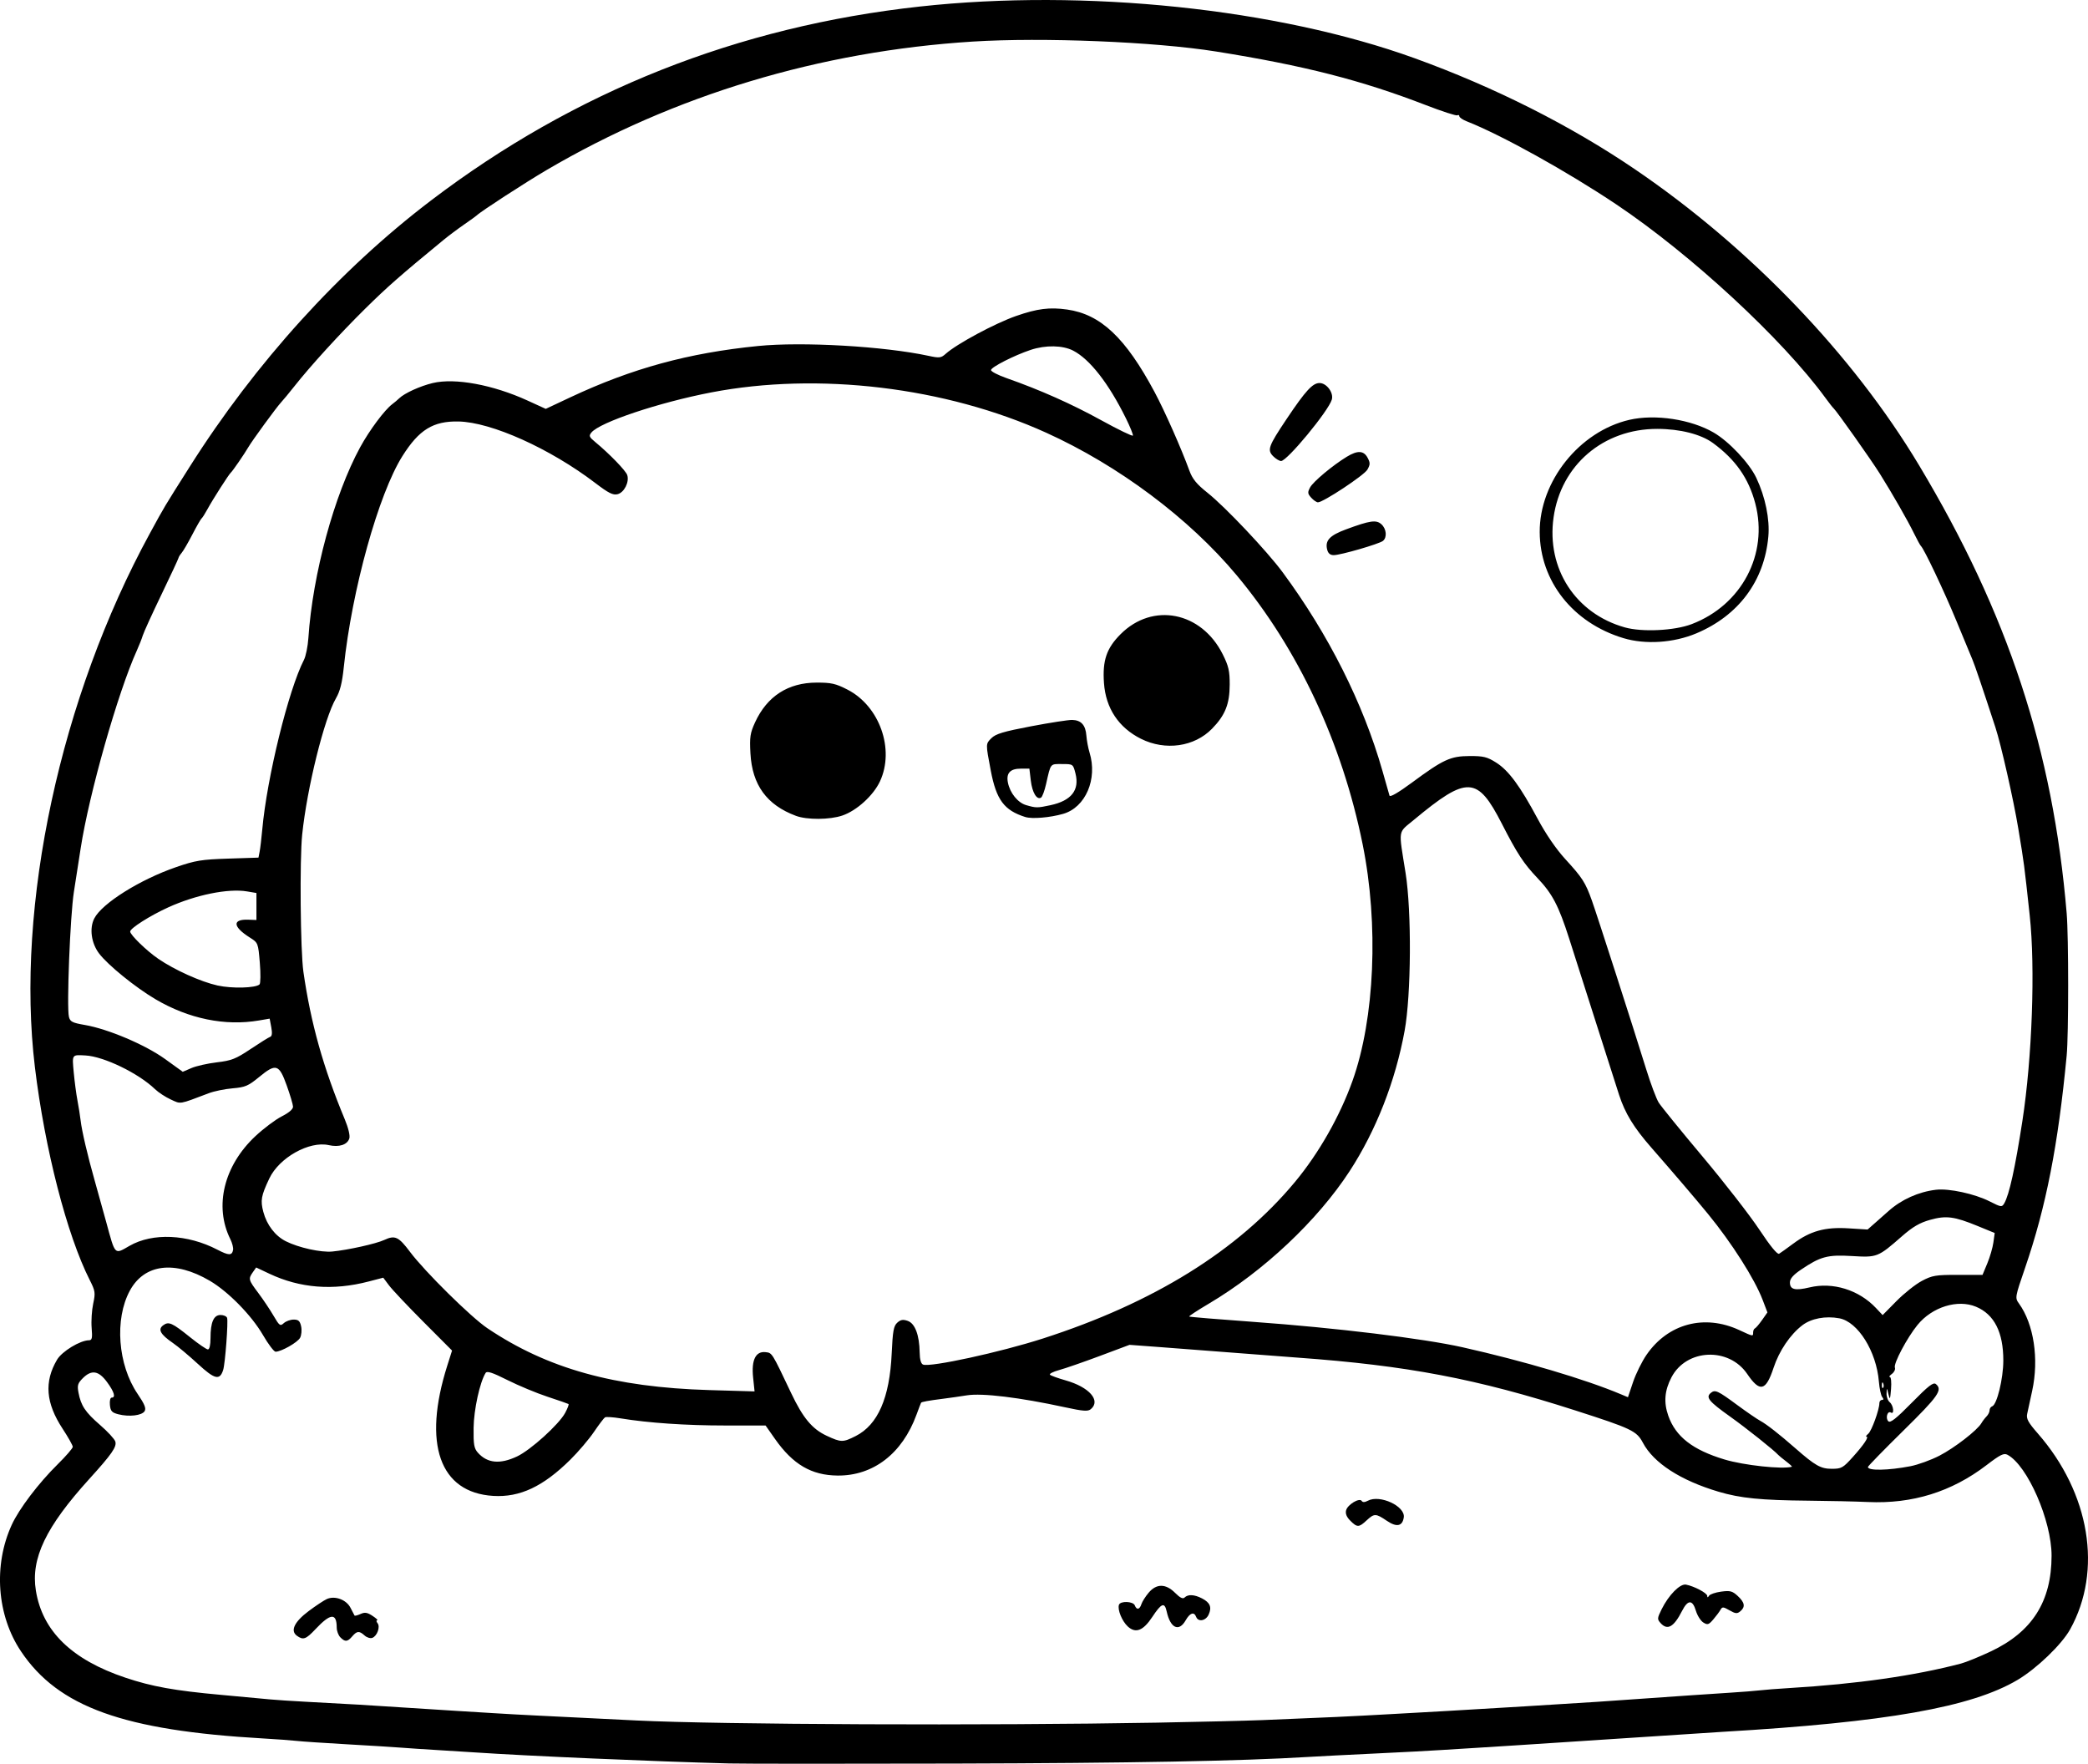 <?xml version="1.0" encoding="UTF-8" standalone="no"?>
<!-- Created with Inkscape (http://www.inkscape.org/) -->

<svg
   width="240.658mm"
   height="203.279mm"
   viewBox="0 0 240.659 203.279"
   version="1.1"
   id="svg1"
   xml:space="preserve"
   xmlns="http://www.w3.org/2000/svg"
   xmlns:svg="http://www.w3.org/2000/svg"><defs
     id="defs1" /><g
     id="layer1"
     transform="translate(-227.938,94.182)"><path
       style="fill:#000000"
       d="m 311.997,109.063 c -8.736,-0.23 -23.282,-0.861 -29.369,-1.275 -0.946,-0.064 -2.91,-0.187 -4.366,-0.273 -1.455,-0.086 -3.301,-0.209 -4.101,-0.273 -0.8,-0.064 -3.598,-0.238 -6.218,-0.386 -2.619,-0.148 -5.239,-0.325 -5.821,-0.392 -0.582,-0.067 -2.308,-0.194 -3.836,-0.281 -16.11,-0.919 -23.628,-3.623 -27.933,-10.046 -2.778,-4.146 -3.199,-9.909 -1.063,-14.573 0.847,-1.849 3.095,-4.812 5.298,-6.982 0.956,-0.942 1.738,-1.847 1.738,-2.011 0,-0.165 -0.526,-1.1 -1.169,-2.08 -1.945,-2.961 -2.144,-5.419 -0.646,-7.958 0.569,-0.964 2.663,-2.238 3.69,-2.244 0.344,-0.002 0.398,-0.255 0.301,-1.421 -0.065,-0.78 0.015,-2.035 0.176,-2.788 0.271,-1.264 0.241,-1.474 -0.396,-2.73 -2.628,-5.186 -5.183,-15.107 -6.322,-24.548 -2.241,-18.581 2.937,-42.614 13.255,-61.516 1.762,-3.228 1.53,-2.839 4.587,-7.673 7.567,-11.964 17.273,-22.675 27.8,-30.68 16.581,-12.608 35.37,-20.063 56.356,-22.362 19.009,-2.082 41.203,0.235 57.018,5.954 9.191,3.323 17.971,7.748 25.406,12.804 13.248,9.008 25.096,21.352 32.748,34.121 10.237,17.081 15.429,32.839 17.009,51.624 0.229,2.72 0.229,14.008 4e-5,16.404 -0.987,10.337 -2.377,17.429 -4.796,24.473 -1.163,3.385 -1.174,3.449 -0.703,4.101 1.713,2.372 2.322,6.39 1.525,10.055 -0.238,1.091 -0.498,2.292 -0.579,2.669 -0.119,0.553 0.114,0.983 1.217,2.243 6.021,6.88 7.498,15.825 3.731,22.595 -0.968,1.74 -3.849,4.51 -6.053,5.818 -5.3,3.148 -15.123,4.88 -33.919,5.981 -1.237,0.072 -5.702,0.364 -9.922,0.648 -4.22,0.284 -8.744,0.581 -10.054,0.659 -1.31,0.079 -3.155,0.199 -4.101,0.267 -0.946,0.068 -2.791,0.185 -4.101,0.259 -1.31,0.074 -3.274,0.196 -4.366,0.271 -1.091,0.075 -4.485,0.254 -7.541,0.398 -3.056,0.144 -6.568,0.324 -7.805,0.4 -7.658,0.469 -20.438,0.707 -40.746,0.76 -12.733,0.033 -24.401,0.028 -25.929,-0.013 z m 49.345,-4.704 c 4.802,-0.086 10.22,-0.217 12.039,-0.29 7.556,-0.305 10.163,-0.426 14.817,-0.689 2.692,-0.152 5.609,-0.315 6.482,-0.363 2.853,-0.156 15.298,-0.914 17.33,-1.056 10.643,-0.744 13.168,-0.917 15.346,-1.054 1.382,-0.087 2.93,-0.209 3.44,-0.272 0.509,-0.063 2.023,-0.18 3.363,-0.261 7.812,-0.471 14.432,-1.415 19.788,-2.821 0.582,-0.153 2.134,-0.785 3.448,-1.405 4.777,-2.253 7.003,-5.762 7.003,-11.039 0,-4.04 -2.774,-10.388 -5.078,-11.621 -0.42,-0.225 -0.834,-0.021 -2.412,1.187 -4.023,3.081 -8.551,4.49 -13.677,4.256 -1.382,-0.063 -4.478,-0.133 -6.879,-0.154 -5.449,-0.049 -7.827,-0.287 -10.334,-1.032 -4.386,-1.303 -7.483,-3.308 -8.724,-5.647 -0.722,-1.361 -1.293,-1.634 -7.797,-3.724 -11.354,-3.649 -19.365,-5.172 -32.015,-6.086 -1.164,-0.084 -4.379,-0.33 -7.144,-0.546 -2.765,-0.216 -6.644,-0.513 -8.62,-0.66 l -3.593,-0.267 -3.419,1.28 c -1.88,0.704 -3.991,1.435 -4.69,1.626 -0.699,0.19 -1.175,0.435 -1.058,0.543 0.117,0.108 0.927,0.399 1.8,0.647 2.735,0.775 4.094,2.33 2.901,3.32 -0.332,0.275 -0.876,0.235 -2.977,-0.221 -5.223,-1.134 -9.539,-1.658 -11.308,-1.374 -0.731,0.118 -1.969,0.295 -2.752,0.394 -1.671,0.212 -2.454,0.354 -2.523,0.457 -0.027,0.041 -0.268,0.67 -0.535,1.397 -1.636,4.461 -4.97,7.031 -9.078,6.997 -3.017,-0.025 -5.158,-1.277 -7.227,-4.226 l -1.083,-1.544 -4.671,-1.8e-4 c -4.523,-1.74e-4 -8.83,-0.294 -12.051,-0.823 -0.858,-0.141 -1.662,-0.193 -1.787,-0.115 -0.125,0.078 -0.699,0.835 -1.275,1.683 -0.576,0.848 -1.796,2.283 -2.711,3.187 -3.145,3.111 -5.824,4.37 -8.895,4.183 -6.181,-0.377 -8.16,-5.998 -5.291,-15.031 l 0.546,-1.72 -3.297,-3.307 c -1.813,-1.819 -3.598,-3.709 -3.965,-4.2 l -0.669,-0.892 -1.688,0.44 c -4.094,1.067 -7.906,0.769 -11.424,-0.892 l -1.535,-0.725 -0.384,0.548 c -0.537,0.767 -0.508,0.878 0.629,2.39 0.557,0.741 1.345,1.918 1.752,2.616 0.68,1.167 0.776,1.236 1.191,0.86 0.248,-0.225 0.76,-0.409 1.137,-0.409 0.544,0 0.721,0.161 0.857,0.778 0.094,0.428 0.04,1.022 -0.119,1.321 -0.286,0.534 -2.171,1.605 -2.826,1.605 -0.185,0 -0.838,-0.863 -1.451,-1.918 -1.326,-2.28 -3.999,-5.007 -6.136,-6.261 -4.047,-2.374 -7.535,-1.942 -9.208,1.14 -1.783,3.285 -1.39,8.538 0.89,11.896 0.817,1.203 1.009,1.678 0.808,1.999 -0.313,0.5 -1.789,0.673 -3.028,0.354 -0.744,-0.192 -0.9,-0.363 -0.969,-1.073 -0.046,-0.472 0.041,-0.845 0.198,-0.845 0.498,0 0.302,-0.662 -0.535,-1.8 -0.969,-1.317 -1.784,-1.444 -2.794,-0.434 -0.573,0.573 -0.649,0.823 -0.494,1.645 0.284,1.512 0.783,2.262 2.492,3.743 0.873,0.756 1.662,1.612 1.754,1.901 0.192,0.604 -0.401,1.458 -2.993,4.313 -5.017,5.526 -6.759,9.165 -6.162,12.872 0.753,4.674 4.137,7.965 10.324,10.038 3.058,1.025 5.66,1.493 10.993,1.977 2.474,0.225 5.034,0.461 5.689,0.526 0.655,0.064 2.5,0.186 4.101,0.27 5.297,0.279 7.368,0.401 11.377,0.67 2.183,0.146 4.921,0.321 6.085,0.388 1.164,0.067 3.069,0.184 4.233,0.259 1.164,0.075 3.426,0.2 5.027,0.277 1.601,0.077 4.042,0.198 5.424,0.267 1.382,0.07 4.061,0.203 5.953,0.296 9.641,0.476 40.344,0.604 60.06,0.25 z m -94.173,-9.828 c -0.229,-0.229 -0.418,-0.735 -0.42,-1.124 -0.01,-1.726 -0.711,-1.671 -2.466,0.196 -1.09,1.16 -1.404,1.268 -2.129,0.738 -0.783,-0.572 -0.286,-1.608 1.362,-2.841 0.813,-0.608 1.753,-1.231 2.087,-1.383 0.927,-0.422 2.25,0.063 2.731,1.002 0.221,0.432 0.432,0.835 0.467,0.895 0.036,0.06 0.346,-0.019 0.69,-0.176 0.5,-0.228 0.777,-0.184 1.39,0.22 0.421,0.278 0.661,0.505 0.535,0.506 -0.127,9.58e-4 -0.111,0.151 0.036,0.332 0.337,0.418 -0.04,1.476 -0.602,1.692 -0.227,0.087 -0.626,-0.035 -0.887,-0.27 -0.618,-0.559 -0.88,-0.541 -1.429,0.1 -0.546,0.638 -0.818,0.661 -1.365,0.113 z m 90.752,-1.258 c -0.662,-0.61 -1.205,-1.942 -1.015,-2.493 0.162,-0.47 1.641,-0.416 1.826,0.066 0.213,0.555 0.558,0.494 0.758,-0.134 0.093,-0.292 0.468,-0.887 0.835,-1.323 0.902,-1.072 1.974,-1.066 3.058,0.018 0.571,0.571 0.893,0.727 1.091,0.529 0.39,-0.39 1.124,-0.351 2.008,0.106 0.931,0.482 1.15,1.016 0.763,1.865 -0.331,0.726 -1.203,0.884 -1.442,0.261 -0.239,-0.623 -0.716,-0.465 -1.208,0.399 -0.779,1.369 -1.762,0.912 -2.186,-1.017 -0.244,-1.111 -0.601,-0.975 -1.665,0.635 -1.048,1.587 -1.917,1.922 -2.824,1.087 z m 61.412,-0.39 c -0.399,-0.441 -0.391,-0.557 0.116,-1.581 0.82,-1.657 2.13,-2.982 2.817,-2.85 0.944,0.182 2.443,0.977 2.447,1.299 0.003,0.212 0.063,0.208 0.204,-0.015 0.11,-0.173 0.739,-0.388 1.397,-0.477 1.036,-0.14 1.293,-0.073 1.912,0.501 0.817,0.757 0.9,1.264 0.291,1.77 -0.357,0.296 -0.554,0.278 -1.238,-0.115 -0.73,-0.419 -0.837,-0.424 -1.045,-0.054 -0.127,0.227 -0.5,0.725 -0.828,1.107 -0.528,0.614 -0.661,0.654 -1.149,0.349 -0.303,-0.19 -0.688,-0.8 -0.855,-1.357 -0.388,-1.294 -0.924,-1.288 -1.591,0.019 -0.953,1.869 -1.684,2.283 -2.48,1.404 z m -35.762,-11.798 c -0.429,-0.429 -0.584,-0.815 -0.484,-1.201 0.173,-0.66 1.551,-1.482 1.802,-1.075 0.107,0.174 0.35,0.164 0.707,-0.026 1.38,-0.738 4.331,0.631 4.139,1.92 -0.153,1.028 -0.822,1.162 -1.955,0.392 -1.269,-0.862 -1.445,-0.865 -2.337,-0.038 -0.883,0.819 -1.079,0.822 -1.872,0.029 z M 250.746,63.015 c -1.019,-0.94 -2.317,-2.028 -2.886,-2.417 -1.428,-0.978 -1.752,-1.561 -1.123,-2.028 0.642,-0.477 1.027,-0.307 3.112,1.369 0.962,0.773 1.885,1.406 2.051,1.406 0.185,0 0.301,-0.505 0.301,-1.306 0,-1.824 0.364,-2.663 1.156,-2.663 0.352,0 0.692,0.149 0.755,0.331 0.145,0.416 -0.22,5.277 -0.452,6.006 -0.391,1.231 -0.976,1.09 -2.914,-0.699 z m 197.379,11.792 c 0.873,-0.168 2.377,-0.714 3.342,-1.212 1.752,-0.904 4.374,-2.935 4.843,-3.75 0.136,-0.237 0.404,-0.588 0.595,-0.78 0.191,-0.192 0.348,-0.51 0.348,-0.706 0,-0.196 0.134,-0.401 0.298,-0.455 0.55,-0.183 1.282,-3.181 1.286,-5.269 0.006,-3.257 -1.038,-5.324 -3.137,-6.206 -2.125,-0.894 -5.062,0.018 -6.756,2.097 -1.201,1.474 -2.778,4.448 -2.605,4.913 0.077,0.206 -0.078,0.533 -0.344,0.728 -0.266,0.195 -0.372,0.354 -0.235,0.354 0.138,-9.1e-5 0.199,0.617 0.136,1.389 -0.099,1.224 -0.135,1.295 -0.299,0.595 -0.182,-0.772 -0.188,-0.774 -0.218,-0.099 -0.017,0.382 0.147,0.843 0.366,1.025 0.437,0.363 0.557,1.453 0.13,1.189 -0.391,-0.242 -0.65,0.645 -0.293,1.003 0.23,0.23 0.896,-0.297 2.711,-2.142 1.928,-1.959 2.48,-2.386 2.773,-2.142 0.801,0.665 0.3,1.382 -3.735,5.353 -2.256,2.219 -4.101,4.111 -4.101,4.204 0,0.447 2.337,0.404 4.895,-0.089 z m -13.657,0.061 c 0.056,-0.016 -0.242,-0.293 -0.661,-0.615 -0.42,-0.322 -0.823,-0.653 -0.896,-0.735 -0.494,-0.554 -3.684,-3.094 -5.593,-4.453 -2.423,-1.725 -2.808,-2.199 -2.2,-2.703 0.498,-0.413 0.791,-0.279 3.078,1.409 1.065,0.786 2.247,1.597 2.626,1.801 0.719,0.387 2.211,1.554 4.053,3.169 2.285,2.004 2.921,2.362 4.187,2.362 1.119,0 1.297,-0.1 2.437,-1.368 1.277,-1.421 1.887,-2.336 1.556,-2.336 -0.106,0 -0.01,-0.149 0.212,-0.331 0.389,-0.319 1.284,-2.782 1.284,-3.536 0,-0.202 0.134,-0.366 0.297,-0.366 0.202,0 0.213,-0.105 0.032,-0.331 -0.146,-0.182 -0.319,-0.986 -0.385,-1.786 -0.288,-3.487 -2.415,-6.888 -4.558,-7.29 -1.585,-0.297 -3.23,0.012 -4.265,0.801 -1.395,1.064 -2.677,2.958 -3.316,4.902 -0.887,2.695 -1.579,2.857 -3.037,0.711 -2.124,-3.125 -7.008,-2.91 -8.73,0.385 -0.798,1.527 -0.91,2.884 -0.368,4.429 0.846,2.408 2.809,3.937 6.474,5.041 2.237,0.675 6.668,1.153 7.77,0.839 z M 287.523,73.684 c 1.57,-0.736 4.836,-3.691 5.554,-5.025 0.279,-0.519 0.454,-0.979 0.387,-1.023 -0.066,-0.044 -1.156,-0.422 -2.421,-0.839 -1.265,-0.417 -3.34,-1.281 -4.612,-1.919 -1.741,-0.874 -2.364,-1.078 -2.521,-0.825 -0.667,1.067 -1.359,4.229 -1.386,6.324 -0.025,1.937 0.052,2.375 0.5,2.876 1.085,1.21 2.54,1.35 4.498,0.431 z m 39.032,-2.351 c 2.569,-1.3 3.924,-4.402 4.158,-9.517 0.118,-2.593 0.223,-3.175 0.643,-3.554 0.389,-0.352 0.661,-0.398 1.213,-0.203 0.831,0.292 1.336,1.631 1.368,3.625 0.013,0.827 0.149,1.314 0.392,1.408 0.852,0.327 8.858,-1.413 13.782,-2.995 12.784,-4.108 22.52,-10.154 29.093,-18.066 2.742,-3.301 5.163,-7.557 6.622,-11.642 2.566,-7.187 3.032,-18.048 1.17,-27.252 -2.372,-11.723 -7.427,-22.519 -14.522,-31.02 -5.482,-6.567 -13.61,-12.649 -21.964,-16.433 -11.599,-5.254 -26.262,-7.016 -38.602,-4.638 -6.036,1.163 -12.817,3.432 -13.801,4.617 -0.318,0.384 -0.266,0.52 0.421,1.087 1.659,1.371 3.546,3.318 3.707,3.826 0.255,0.802 -0.357,2.009 -1.115,2.199 -0.53,0.133 -1.039,-0.122 -2.557,-1.279 -5.228,-3.986 -11.991,-7.028 -15.786,-7.101 -2.915,-0.056 -4.538,0.945 -6.452,3.98 -2.76,4.375 -5.836,15.448 -6.763,24.347 -0.188,1.8 -0.432,2.771 -0.899,3.572 -1.35,2.312 -3.336,10.325 -3.896,15.716 -0.299,2.877 -0.205,13.404 0.141,15.81 0.854,5.935 2.28,11.022 4.771,17.01 0.413,0.993 0.624,1.879 0.522,2.198 -0.232,0.73 -1.178,1.038 -2.367,0.77 -2.244,-0.506 -5.718,1.441 -6.855,3.844 -0.944,1.995 -1.04,2.532 -0.687,3.858 0.4,1.501 1.365,2.76 2.59,3.376 1.475,0.743 4.049,1.311 5.363,1.183 1.811,-0.176 5.047,-0.896 5.983,-1.332 1.236,-0.576 1.649,-0.385 2.968,1.373 1.711,2.281 7.024,7.526 8.911,8.796 6.911,4.655 14.648,6.813 25.576,7.133 l 5.225,0.153 -0.169,-1.616 c -0.21,-2.007 0.302,-3.04 1.442,-2.908 0.756,0.087 0.713,0.018 2.941,4.712 1.363,2.871 2.423,4.145 4.101,4.926 1.659,0.772 1.87,0.774 3.332,0.035 z m -6.885,-71.489 c -3.359,-1.25 -5.039,-3.559 -5.238,-7.198 -0.102,-1.879 -0.034,-2.338 0.533,-3.572 1.383,-3.011 3.804,-4.577 7.086,-4.584 1.702,-0.004 2.21,0.112 3.572,0.812 3.698,1.901 5.459,6.877 3.74,10.569 -0.759,1.629 -2.679,3.376 -4.331,3.939 -1.459,0.497 -4.074,0.514 -5.362,0.035 z m 26.443,0.139 c -2.441,-0.769 -3.34,-1.977 -3.981,-5.353 -0.592,-3.114 -0.592,-3.068 0.068,-3.729 0.503,-0.503 1.386,-0.768 4.584,-1.377 2.178,-0.414 4.309,-0.743 4.736,-0.731 1.035,0.029 1.54,0.591 1.633,1.818 0.042,0.558 0.206,1.431 0.363,1.939 0.947,3.057 -0.46,6.326 -3.04,7.067 -1.519,0.436 -3.585,0.609 -4.362,0.364 z m 2.902,-1.364 c 2.403,-0.515 3.368,-1.738 2.882,-3.651 -0.277,-1.09 -0.28,-1.092 -1.55,-1.092 -1.394,0 -1.287,-0.135 -1.841,2.316 -0.173,0.764 -0.433,1.463 -0.578,1.553 -0.487,0.301 -1.018,-0.583 -1.182,-1.966 l -0.163,-1.373 h -0.989 c -1.226,0 -1.704,0.519 -1.486,1.61 0.241,1.204 1.143,2.318 2.101,2.595 1.149,0.333 1.289,0.333 2.805,0.008 z m 10.431,-7.651 c -2.573,-1.286 -4.058,-3.518 -4.265,-6.413 -0.187,-2.612 0.291,-4.02 1.915,-5.647 3.696,-3.704 9.313,-2.597 11.77,2.318 0.679,1.358 0.81,1.927 0.805,3.498 -0.007,2.243 -0.522,3.529 -2.035,5.08 -2.04,2.091 -5.383,2.566 -8.189,1.164 z m 58.274,70.989 c 2.471,-3.587 6.663,-4.704 10.677,-2.845 1.634,0.757 1.604,0.752 1.604,0.27 0,-0.206 0.094,-0.415 0.208,-0.463 0.114,-0.049 0.485,-0.483 0.824,-0.965 l 0.616,-0.877 -0.555,-1.451 c -0.926,-2.42 -3.546,-6.539 -6.293,-9.894 -1.411,-1.723 -3.959,-4.706 -6.538,-7.654 -2.03,-2.321 -3.025,-3.951 -3.72,-6.096 -0.355,-1.095 -1.554,-4.848 -2.666,-8.34 -1.111,-3.493 -2.498,-7.838 -3.081,-9.657 -1.213,-3.785 -1.938,-5.169 -3.645,-6.96 -1.592,-1.671 -2.349,-2.826 -4.111,-6.269 -2.816,-5.505 -3.988,-5.557 -10.135,-0.45 -1.883,1.565 -1.787,0.947 -0.96,6.139 0.705,4.428 0.646,14.019 -0.112,18.171 -1.059,5.803 -3.296,11.512 -6.342,16.186 -3.717,5.704 -9.91,11.53 -16.238,15.276 -1.288,0.763 -2.302,1.427 -2.253,1.475 0.049,0.049 3.413,0.328 7.475,0.621 9.392,0.676 19.526,1.908 24.044,2.924 7.035,1.581 14.126,3.684 18.207,5.4 l 0.848,0.356 0.587,-1.744 c 0.323,-0.959 1.024,-2.378 1.558,-3.153 z m 27.278,3.307 c -0.085,-0.211 -0.147,-0.148 -0.16,0.16 -0.011,0.279 0.051,0.435 0.139,0.347 0.088,-0.088 0.097,-0.316 0.021,-0.507 z m 4.449,-11.816 c 1.196,-0.634 1.594,-0.701 4.157,-0.697 l 2.834,0.005 0.553,-1.328 c 0.304,-0.73 0.62,-1.817 0.702,-2.415 l 0.15,-1.087 -1.949,-0.8 c -2.717,-1.115 -3.648,-1.235 -5.515,-0.711 -1.184,0.332 -1.988,0.803 -3.238,1.897 -2.753,2.41 -2.839,2.444 -5.745,2.269 -2.82,-0.169 -3.635,0.049 -5.899,1.583 -0.87,0.589 -1.252,1.03 -1.257,1.45 -0.009,0.833 0.585,0.985 2.273,0.58 2.672,-0.641 5.673,0.289 7.631,2.364 l 0.782,0.829 1.599,-1.619 c 0.879,-0.89 2.194,-1.935 2.922,-2.32 z M 254.801,49.88 c 0.047,-0.243 -0.094,-0.8 -0.313,-1.24 -1.89,-3.788 -0.75,-8.473 2.89,-11.878 0.949,-0.887 2.315,-1.913 3.037,-2.278 0.836,-0.424 1.306,-0.831 1.296,-1.124 -0.009,-0.252 -0.337,-1.352 -0.728,-2.443 -0.881,-2.459 -1.238,-2.568 -3.181,-0.967 -1.247,1.027 -1.602,1.179 -3.043,1.301 -0.897,0.076 -2.137,0.329 -2.756,0.564 -3.508,1.328 -3.177,1.274 -4.383,0.723 -0.609,-0.278 -1.427,-0.814 -1.817,-1.19 -1.911,-1.84 -5.898,-3.77 -8.021,-3.884 -1.58,-0.084 -1.538,-0.145 -1.348,1.932 0.097,1.055 0.289,2.514 0.428,3.241 0.139,0.728 0.305,1.775 0.369,2.328 0.142,1.217 0.809,4.071 1.623,6.933 0.331,1.164 0.927,3.307 1.324,4.763 1.065,3.9 0.922,3.756 2.7,2.739 2.655,-1.519 6.673,-1.341 10.109,0.447 1.321,0.688 1.686,0.694 1.814,0.033 z m 179.831,-0.732 c 1.951,-1.453 3.663,-1.928 6.349,-1.76 l 2.213,0.138 1.011,-0.891 c 0.556,-0.49 1.189,-1.05 1.408,-1.245 1.486,-1.325 3.449,-2.206 5.452,-2.446 1.496,-0.18 4.469,0.463 6.199,1.34 1.333,0.675 1.41,0.685 1.682,0.22 0.572,-0.981 1.253,-4.073 2.088,-9.484 1.126,-7.298 1.497,-17.668 0.847,-23.68 -0.655,-6.057 -0.634,-5.9 -1.322,-10.054 -0.546,-3.297 -1.984,-9.649 -2.635,-11.642 -1.515,-4.637 -2.358,-7.12 -2.647,-7.805 -0.185,-0.437 -1.023,-2.461 -1.863,-4.498 -1.397,-3.388 -3.716,-8.278 -4.078,-8.599 -0.082,-0.073 -0.44,-0.728 -0.796,-1.455 -0.733,-1.498 -2.465,-4.523 -3.939,-6.879 -0.999,-1.596 -5.028,-7.294 -5.333,-7.541 -0.09,-0.073 -0.511,-0.609 -0.935,-1.191 -4.931,-6.762 -15.466,-16.511 -24.08,-22.285 -5.673,-3.802 -13.246,-8.01 -17.255,-9.588 -0.473,-0.186 -0.86,-0.45 -0.86,-0.587 0,-0.136 -0.102,-0.185 -0.227,-0.108 -0.125,0.077 -1.762,-0.453 -3.638,-1.178 -7.419,-2.868 -14.051,-4.562 -24.181,-6.177 -7.06,-1.126 -19.975,-1.652 -28.046,-1.144 -17.615,1.11 -34.394,6.166 -49.08,14.789 -2.508,1.472 -7.671,4.824 -8.07,5.238 -0.073,0.076 -0.728,0.548 -1.455,1.05 -0.728,0.502 -1.799,1.304 -2.381,1.782 -4.975,4.089 -6.481,5.41 -9.025,7.922 -2.966,2.929 -6.296,6.578 -8.179,8.963 -0.574,0.728 -1.265,1.561 -1.534,1.852 -0.544,0.588 -3.332,4.407 -3.761,5.153 -0.423,0.735 -1.821,2.768 -2.005,2.916 -0.227,0.183 -2.098,3.107 -2.709,4.233 -0.276,0.509 -0.579,0.986 -0.674,1.058 -0.094,0.073 -0.573,0.906 -1.063,1.852 -0.49,0.946 -1.044,1.898 -1.232,2.117 -0.187,0.218 -0.353,0.484 -0.368,0.591 -0.015,0.107 -0.903,2.012 -1.973,4.233 -1.07,2.221 -2.034,4.337 -2.143,4.7 -0.109,0.364 -0.414,1.138 -0.678,1.72 -2.182,4.808 -5.518,16.549 -6.482,22.82 -0.207,1.346 -0.559,3.608 -0.782,5.027 -0.427,2.718 -0.844,13.292 -0.568,14.392 0.139,0.554 0.395,0.685 1.824,0.93 2.683,0.461 6.973,2.282 9.258,3.929 l 2.037,1.469 1.004,-0.432 c 0.552,-0.237 1.873,-0.534 2.934,-0.659 1.685,-0.198 2.177,-0.392 3.881,-1.532 1.073,-0.718 2.091,-1.352 2.261,-1.408 0.209,-0.07 0.248,-0.427 0.122,-1.099 l -0.187,-0.996 -1.225,0.21 c -3.913,0.67 -8.11,-0.191 -11.941,-2.45 -2.316,-1.366 -5.466,-3.921 -6.491,-5.266 -0.904,-1.185 -1.14,-2.913 -0.554,-4.048 0.899,-1.739 5.253,-4.468 9.426,-5.908 2.222,-0.767 2.919,-0.881 6.005,-0.982 l 3.491,-0.114 0.136,-0.697 c 0.074,-0.384 0.21,-1.531 0.302,-2.549 0.537,-5.974 3.022,-16.085 4.804,-19.548 0.216,-0.419 0.445,-1.55 0.51,-2.514 0.493,-7.362 2.973,-16.496 5.97,-21.992 1.067,-1.957 2.822,-4.311 3.704,-4.967 0.249,-0.185 0.607,-0.487 0.796,-0.672 0.603,-0.588 2.415,-1.413 3.862,-1.758 2.566,-0.613 6.94,0.195 10.927,2.017 l 2.1,0.96 2.839,-1.334 c 7.084,-3.328 13.605,-5.11 21.625,-5.911 5.13,-0.512 14.523,0.029 19.649,1.132 1.263,0.272 1.448,0.25 1.984,-0.231 1.278,-1.147 5.698,-3.522 8.127,-4.366 2.434,-0.847 3.85,-1.025 5.868,-0.739 3.871,0.549 6.733,3.25 10.086,9.519 1.165,2.179 3.078,6.499 4.009,9.054 0.35,0.96 0.833,1.55 2.09,2.55 2.047,1.629 6.85,6.713 8.661,9.165 5.293,7.169 9.283,15.11 11.499,22.886 0.394,1.382 0.76,2.665 0.813,2.851 0.06,0.211 1.03,-0.352 2.583,-1.499 3.627,-2.679 4.442,-3.054 6.653,-3.064 1.594,-0.007 2.02,0.099 3.059,0.756 1.435,0.908 2.757,2.7 4.79,6.494 0.939,1.752 2.125,3.481 3.175,4.627 1.983,2.165 2.318,2.687 3.068,4.784 0.616,1.723 4.739,14.528 6.261,19.447 0.518,1.673 1.166,3.4 1.441,3.836 0.274,0.437 2.548,3.235 5.053,6.218 2.505,2.983 5.445,6.765 6.533,8.405 1.273,1.918 2.09,2.915 2.291,2.795 0.172,-0.102 0.908,-0.63 1.636,-1.172 z m -19.579,-69.781 c -5.823,-1.752 -9.626,-6.569 -9.651,-12.225 -0.026,-5.844 4.583,-11.61 10.342,-12.938 2.963,-0.683 7.089,-0.058 9.715,1.472 1.767,1.029 4.101,3.511 4.908,5.217 1.041,2.199 1.567,4.769 1.386,6.771 -0.461,5.109 -3.423,9.094 -8.285,11.146 -2.616,1.104 -5.882,1.32 -8.416,0.557 z m 7.865,-1.616 c 5.764,-2.196 8.861,-8.067 7.333,-13.9 -0.759,-2.896 -2.277,-5.066 -4.879,-6.972 -1.387,-1.016 -3.801,-1.628 -6.424,-1.63 -6.213,-0.004 -11.096,4.166 -11.949,10.206 -0.832,5.892 2.53,11.078 8.215,12.674 2.001,0.561 5.719,0.38 7.705,-0.377 z m -42.013,-8.589 c -0.263,-1.049 0.286,-1.636 2.191,-2.339 2.765,-1.02 3.464,-1.12 4.062,-0.58 0.581,0.525 0.673,1.505 0.181,1.912 -0.427,0.352 -4.885,1.644 -5.672,1.644 -0.415,0 -0.651,-0.198 -0.762,-0.637 z m -1.837,-5.98 c -0.418,-0.462 -0.435,-0.617 -0.132,-1.184 0.359,-0.672 2.6,-2.544 4.236,-3.54 1.237,-0.753 1.945,-0.719 2.392,0.117 0.313,0.584 0.31,0.78 -0.021,1.367 -0.366,0.649 -5.088,3.771 -5.703,3.772 -0.159,2.17e-4 -0.506,-0.239 -0.771,-0.531 z m -4.377,-4.773 c -0.724,-0.724 -0.569,-1.153 1.553,-4.32 2.174,-3.244 2.993,-4.135 3.792,-4.125 0.818,0.011 1.638,1.13 1.403,1.915 -0.397,1.324 -5.148,7.072 -5.845,7.072 -0.198,0 -0.605,-0.244 -0.903,-0.543 z M 257.85,19.273 c 0.123,-0.114 0.138,-1.239 0.033,-2.501 -0.189,-2.274 -0.199,-2.298 -1.154,-2.901 -1.969,-1.243 -2.042,-2.125 -0.171,-2.054 l 0.936,0.035 V 10.296 8.74 l -1.083,-0.183 c -2.164,-0.366 -5.915,0.395 -9.096,1.845 -2.104,0.959 -4.373,2.402 -4.373,2.781 0,0.382 1.902,2.226 3.243,3.144 1.881,1.288 4.914,2.652 6.831,3.074 1.673,0.368 4.377,0.297 4.836,-0.127 z m 99.838,-65.284 c -1.974,-3.994 -4.14,-6.768 -6.059,-7.76 -1.207,-0.624 -3.177,-0.658 -4.896,-0.086 -1.907,0.636 -4.573,1.993 -4.573,2.329 0,0.163 0.804,0.579 1.786,0.924 3.866,1.358 7.5,2.974 10.914,4.855 1.965,1.082 3.608,1.878 3.653,1.768 0.044,-0.11 -0.327,-1.024 -0.824,-2.031 z"
       id="path40" /></g></svg>
